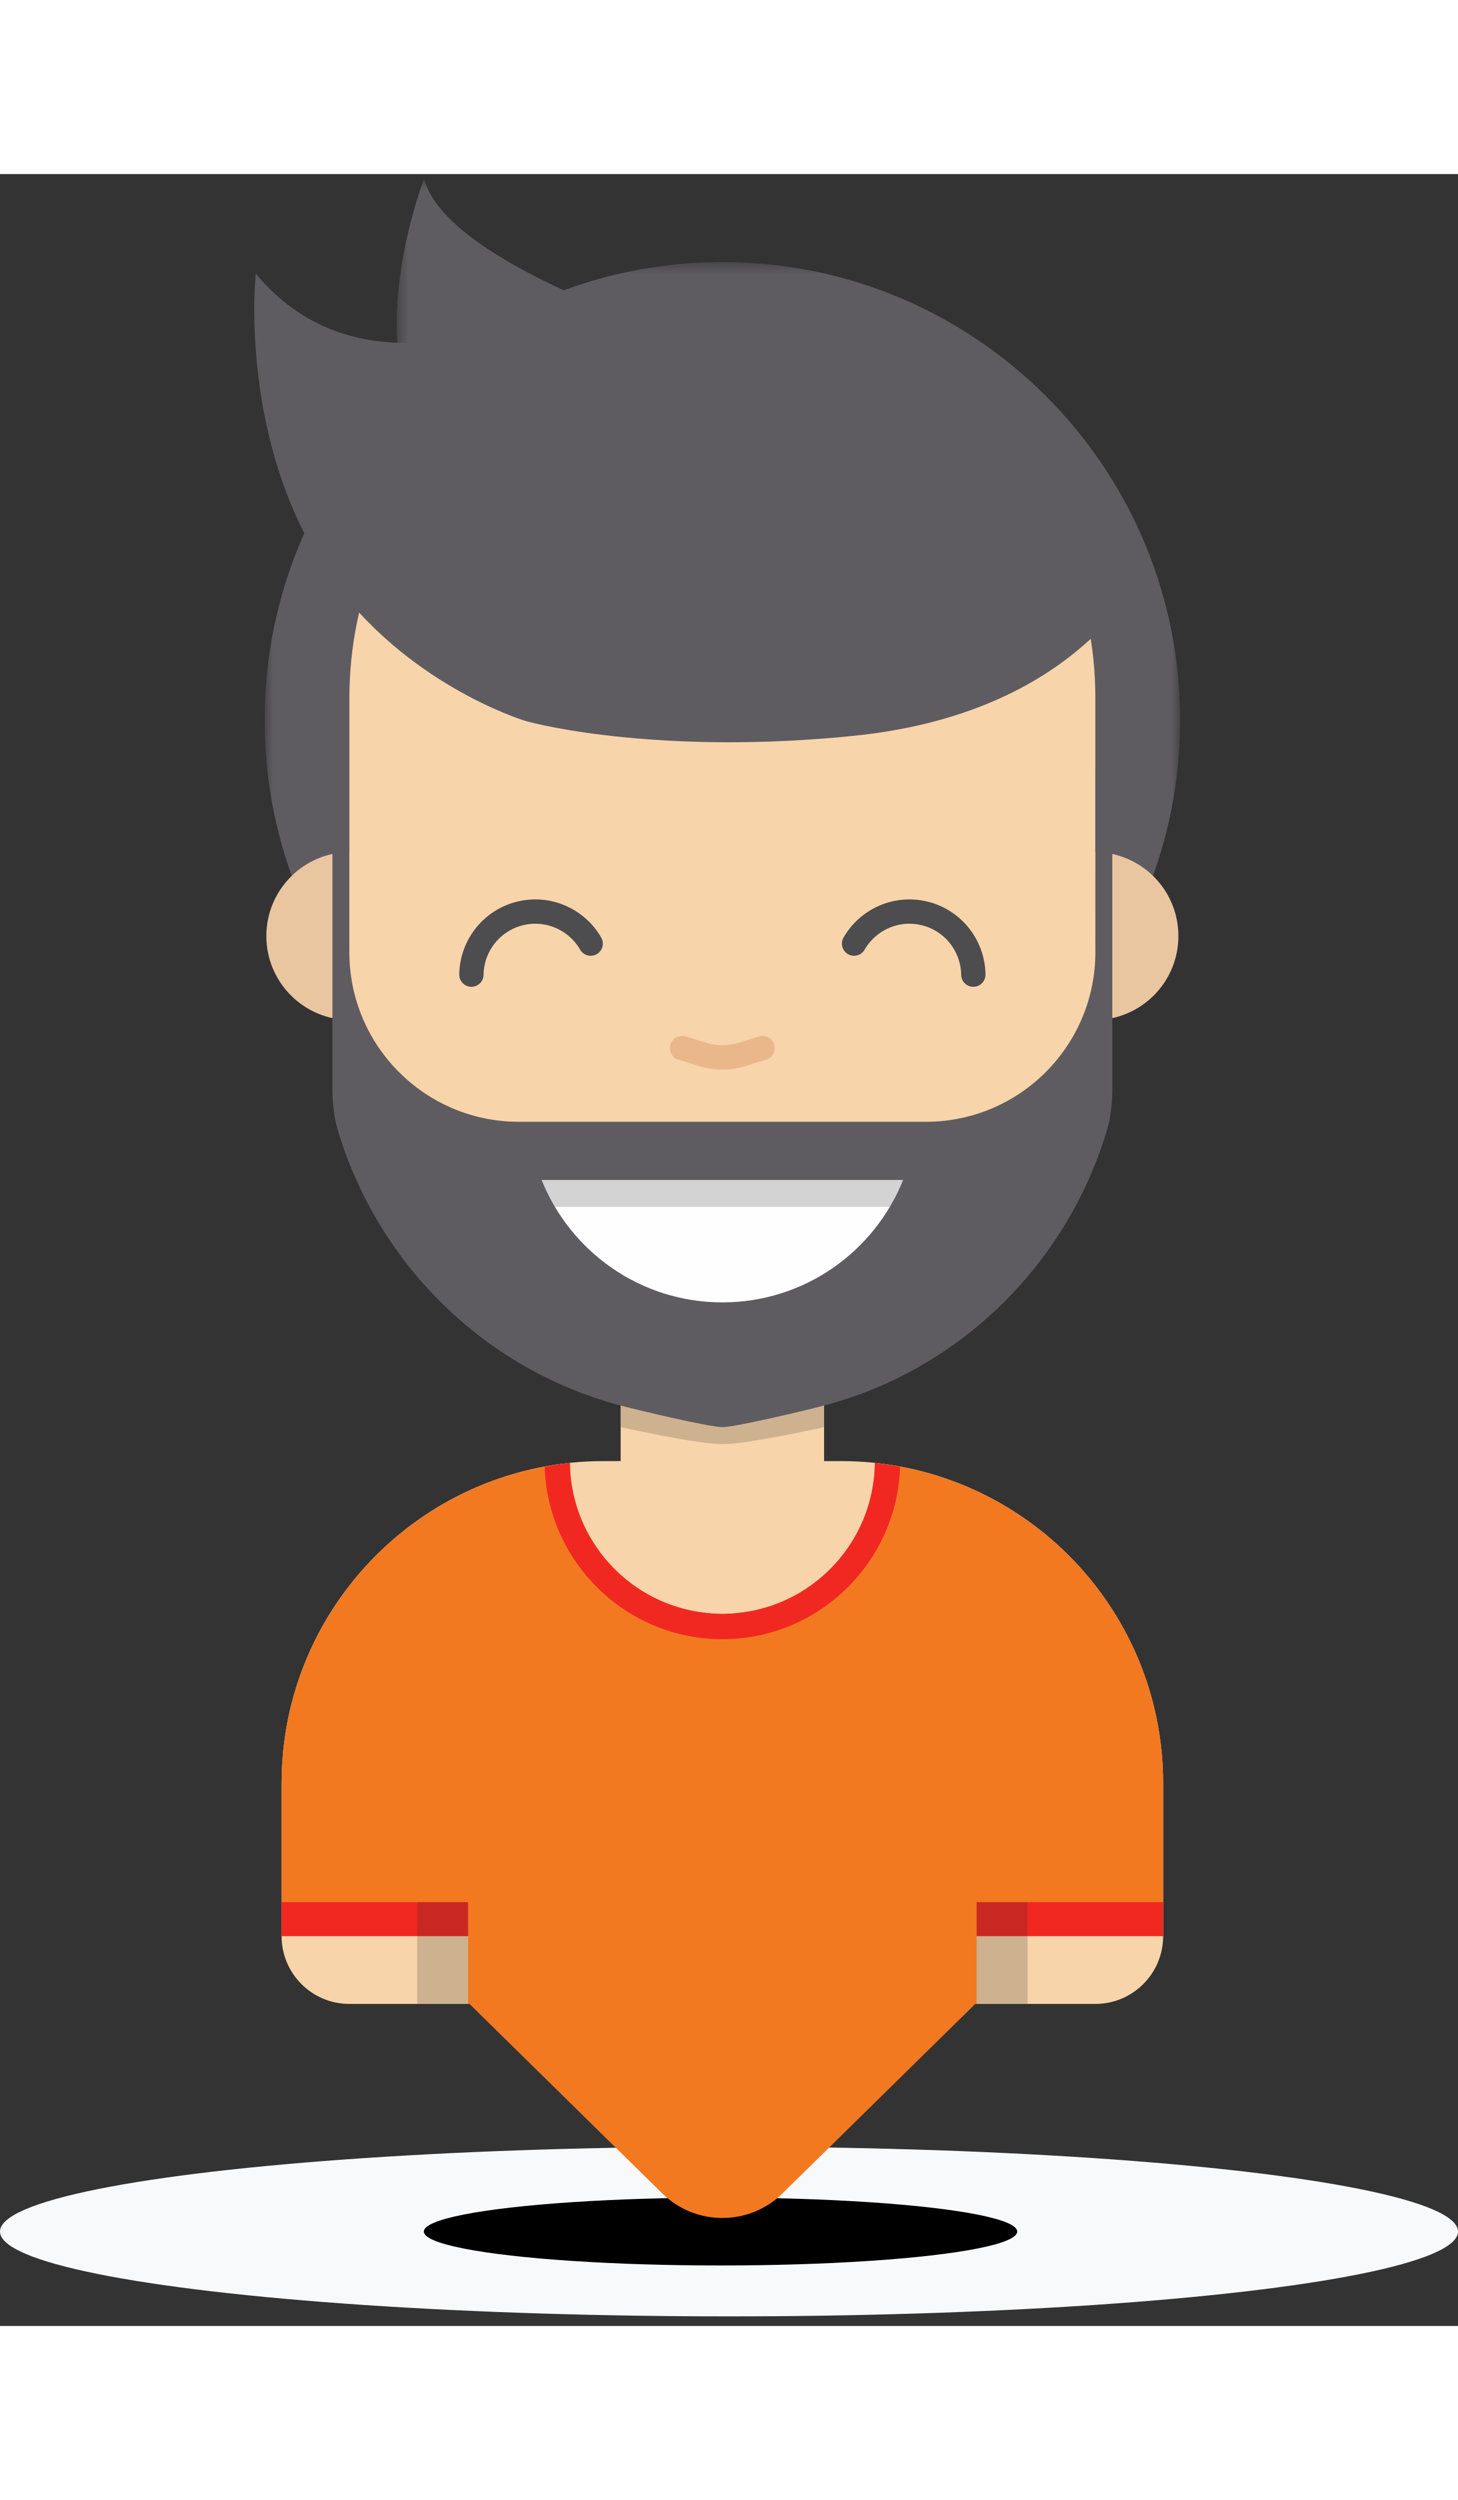 <svg xmlns="http://www.w3.org/2000/svg" xmlns:xlink="http://www.w3.org/1999/xlink" width="220px" height="377px" viewBox="0 0 120 177" version="1.1">
    <rect x="0" y="0" width="120" height="177" fill="#333333" stroke="none"/>
    <!-- Generator: sketchtool 54.1 (76490) - https://sketchapp.com -->
    <title>C5ADF1EB-9FB8-4D02-AC3E-BB32FC6DE9D2</title>
    <desc>Created with sketchtool.</desc>
    <defs>
        <polygon id="path-1" points="76.199 75.895 76.199 0.546 0.85 0.546 0.85 75.895 76.199 75.895"/>
        <polygon id="path-3" points="48.855 0.681 0.558 0.681 0.558 29.642 48.855 29.642 48.855 0.681"/>
    </defs>
    <g id="LOGIN" stroke="none" stroke-width="1" fill="none" fill-rule="evenodd">
        <g id="LOGIN_07_01" transform="translate(-120, -78)">
            <g id="Character" transform="translate(120, 77)">
                <g id="shadow-copy-2" transform="translate(0, 163.256)">
                    <ellipse id="Oval-Copy" fill="#F7F9FA" cx="60" cy="6.977" rx="60" ry="6.977"/>
                    <ellipse id="Oval" fill="Orenge" cx="59.302" cy="6.977" rx="24.419" ry="2.791"/>
                </g>
                <g id="Person-8" transform="translate(20.93, 0)">
                    <path d="M48.292,106.86 L28.757,106.86 C14.115,106.86 2.245,118.73 2.245,133.372 L2.245,145.93 C2.245,149.012 4.744,151.511 7.827,151.511 L69.222,151.511 C72.304,151.511 74.803,149.012 74.803,145.93 L74.803,133.372 C74.803,118.73 62.933,106.86 48.292,106.86" id="Fill-1" fill="#F7D4AA"/>
                    <path d="M74.803,145.93 L74.803,133.372 C74.803,119.671 64.408,108.399 51.075,107.008 C50.995,113.875 45.41,119.418 38.524,119.418 C31.638,119.418 26.054,113.875 25.973,107.008 C12.641,108.399 2.245,119.671 2.245,133.372 L2.245,145.93 L17.594,145.93 L17.594,151.511 L59.455,151.511 L59.455,145.93 L74.803,145.93 Z" id="Fill-3" fill="#f37921"/>
                    <path d="M33.591,167.109 L17.595,151.395 L59.455,151.395 L43.457,167.109 C40.732,169.786 36.316,169.786 33.591,167.109" id="Fill-5" fill="#f37921"/>
                    <path d="M38.524,121.511 C46.447,121.511 52.903,115.188 53.152,107.325 C52.467,107.196 51.777,107.082 51.075,107.008 C50.995,113.875 45.41,119.418 38.524,119.418 C31.638,119.418 26.054,113.875 25.973,107.008 C25.271,107.082 24.582,107.196 23.897,107.325 C24.145,115.188 30.602,121.511 38.524,121.511" id="Fill-8" fill="#f12821"/>
                    <path d="M38.524,119.418 L38.524,119.418 C33.9,119.418 30.152,115.67 30.152,111.046 L30.152,91.511 L46.896,91.511 L46.896,111.046 C46.896,115.67 43.149,119.418 38.524,119.418" id="Fill-10" fill="#F7D4AA"/>
                    <path d="M46.896,104.069 C46.896,104.069 40.647,105.465 38.524,105.465 C36.402,105.465 30.152,104.069 30.152,104.069 L30.152,101.279 C30.152,101.279 36.402,102.674 38.524,102.674 C40.647,102.674 46.896,101.279 46.896,101.279 L46.896,104.069 Z" id="Fill-12" fill="#292929" opacity="0.2"/>
                    <g id="Group-16" transform="translate(0, 7.691)">
                        <mask id="mask-2" fill="white">
                            <use xlink:href="#path-1"/>
                        </mask>
                        <g id="Clip-15"/>
                        <path d="M76.199,38.22 C76.199,59.028 59.332,75.895 38.524,75.895 C17.717,75.895 0.85,59.028 0.85,38.22 C0.85,17.413 17.717,0.546 38.524,0.546 C59.332,0.546 76.199,17.413 76.199,38.22" id="Fill-14" fill="#5F5C61" mask="url(#mask-2)"/>
                    </g>
                    <path d="M76.058,63.674 C76.058,67.489 72.966,70.581 69.151,70.581 C65.338,70.581 62.246,67.489 62.246,63.674 C62.246,59.859 65.338,56.767 69.151,56.767 C72.966,56.767 76.058,59.859 76.058,63.674" id="Fill-17" fill="#E9C6A0"/>
                    <path d="M14.803,63.674 C14.803,67.489 11.711,70.581 7.896,70.581 C4.083,70.581 0.991,67.489 0.991,63.674 C0.991,59.859 4.083,56.767 7.896,56.767 C11.711,56.767 14.803,59.859 14.803,63.674" id="Fill-19" fill="#E9C6A0"/>
                    <path d="M38.524,101.279 L38.524,101.279 C21.571,101.279 7.827,87.535 7.827,70.581 L7.827,44.069 C7.827,27.116 21.571,13.372 38.524,13.372 L38.524,13.372 C55.478,13.372 69.222,27.116 69.222,44.069 L69.222,70.581 C69.222,87.535 55.478,101.279 38.524,101.279" id="Fill-21" fill="#F7D4AA"/>
                    <path d="M41.839,72.887 C41.39,73.017 40.723,73.222 40.105,73.416 C39.074,73.738 37.974,73.738 36.943,73.417 C36.323,73.225 35.654,73.02 35.206,72.891" id="Stroke-23" stroke="#EAB78A" stroke-width="2" stroke-linecap="round"/>
                    <path d="M17.869,66.849 C17.9,64.403 19.643,62.234 22.139,61.756 C24.399,61.323 26.599,62.409 27.686,64.297" id="Stroke-25" stroke="#4D4C4E" stroke-width="2" stroke-linecap="round"/>
                    <path d="M59.179,66.849 C59.149,64.403 57.406,62.234 54.91,61.756 C52.649,61.323 50.45,62.409 49.363,64.297" id="Stroke-27" stroke="#4D4C4E" stroke-width="2" stroke-linecap="round"/>
                    <path d="M0.122,9.186 C0.122,9.186 -1.254,21.849 5.239,32.558 C10.877,41.861 20.526,45.389 22.099,45.911 C23.629,46.419 34.075,48.779 49.422,47.196 C68.675,45.212 73.482,33.06 73.482,33.06 L59.179,17.575 L29.103,9.449 C29.103,9.449 10.621,21.86 0.122,9.186" id="Fill-29" fill="#5F5C61"/>
                    <g id="Group-33" transform="translate(11.163, 0.714)">
                        <mask id="mask-4" fill="white">
                            <use xlink:href="#path-3"/>
                        </mask>
                        <g id="Clip-32"/>
                        <path d="M2.809,0.681 C2.809,0.681 -3.83,17.774 5.697,24.053 C15.225,30.332 35.237,29.591 37.19,29.634 C46.469,29.842 48.855,20.68 48.855,20.68 C48.855,20.68 5.697,11.379 2.809,0.681" id="Fill-31" fill="#5F5C61" mask="url(#mask-4)"/>
                    </g>
                    <polygon id="Fill-34" fill="#f12821" points="2.245 145.93 17.594 145.93 17.594 143.139 2.245 143.139"/>
                    <polygon id="Fill-36" fill="#292929" opacity="0.2" points="13.408 151.511 17.594 151.511 17.594 143.139 13.408 143.139"/>
                    <polygon id="Fill-38" fill="#f12821" points="59.454 145.93 74.803 145.93 74.803 143.139 59.454 143.139"/>
                    <polygon id="Fill-40" fill="#292929" opacity="0.2" points="59.454 151.511 63.64 151.511 63.64 143.139 59.454 143.139"/>
                    <path d="M69.23,49.846 L69.225,65.003 C69.224,72.708 62.977,78.953 55.272,78.953 L38.525,78.953 L21.777,78.953 C14.071,78.953 7.824,72.708 7.823,65.003 L7.819,49.846 L6.432,49.846 L6.432,76.251 C6.432,77.422 6.559,78.597 6.897,79.719 C10.216,90.706 18.975,99.291 30.009,102.255 C31.371,102.621 37.438,104.069 38.525,104.069 C39.61,104.069 45.677,102.621 47.039,102.255 C58.074,99.291 66.832,90.706 70.152,79.719 C70.491,78.597 70.618,77.422 70.618,76.251 L70.618,49.846 L69.23,49.846 Z" id="Fill-42" fill="#5F5C61"/>
                    <path d="M53.397,83.738 C51.037,89.639 45.267,93.807 38.524,93.807 C31.781,93.807 26.012,89.639 23.652,83.738 L53.397,83.738 Z" id="Fill-44" fill="#FEFEFE"/>
                    <path d="M52.3,85.954 C52.719,85.248 53.089,84.508 53.397,83.738 L23.652,83.738 C23.961,84.508 24.329,85.248 24.749,85.954 L52.3,85.954 Z" id="Fill-46" fill="#292929" opacity="0.2"/>
                </g>
            </g>
        </g>
    </g>
</svg>